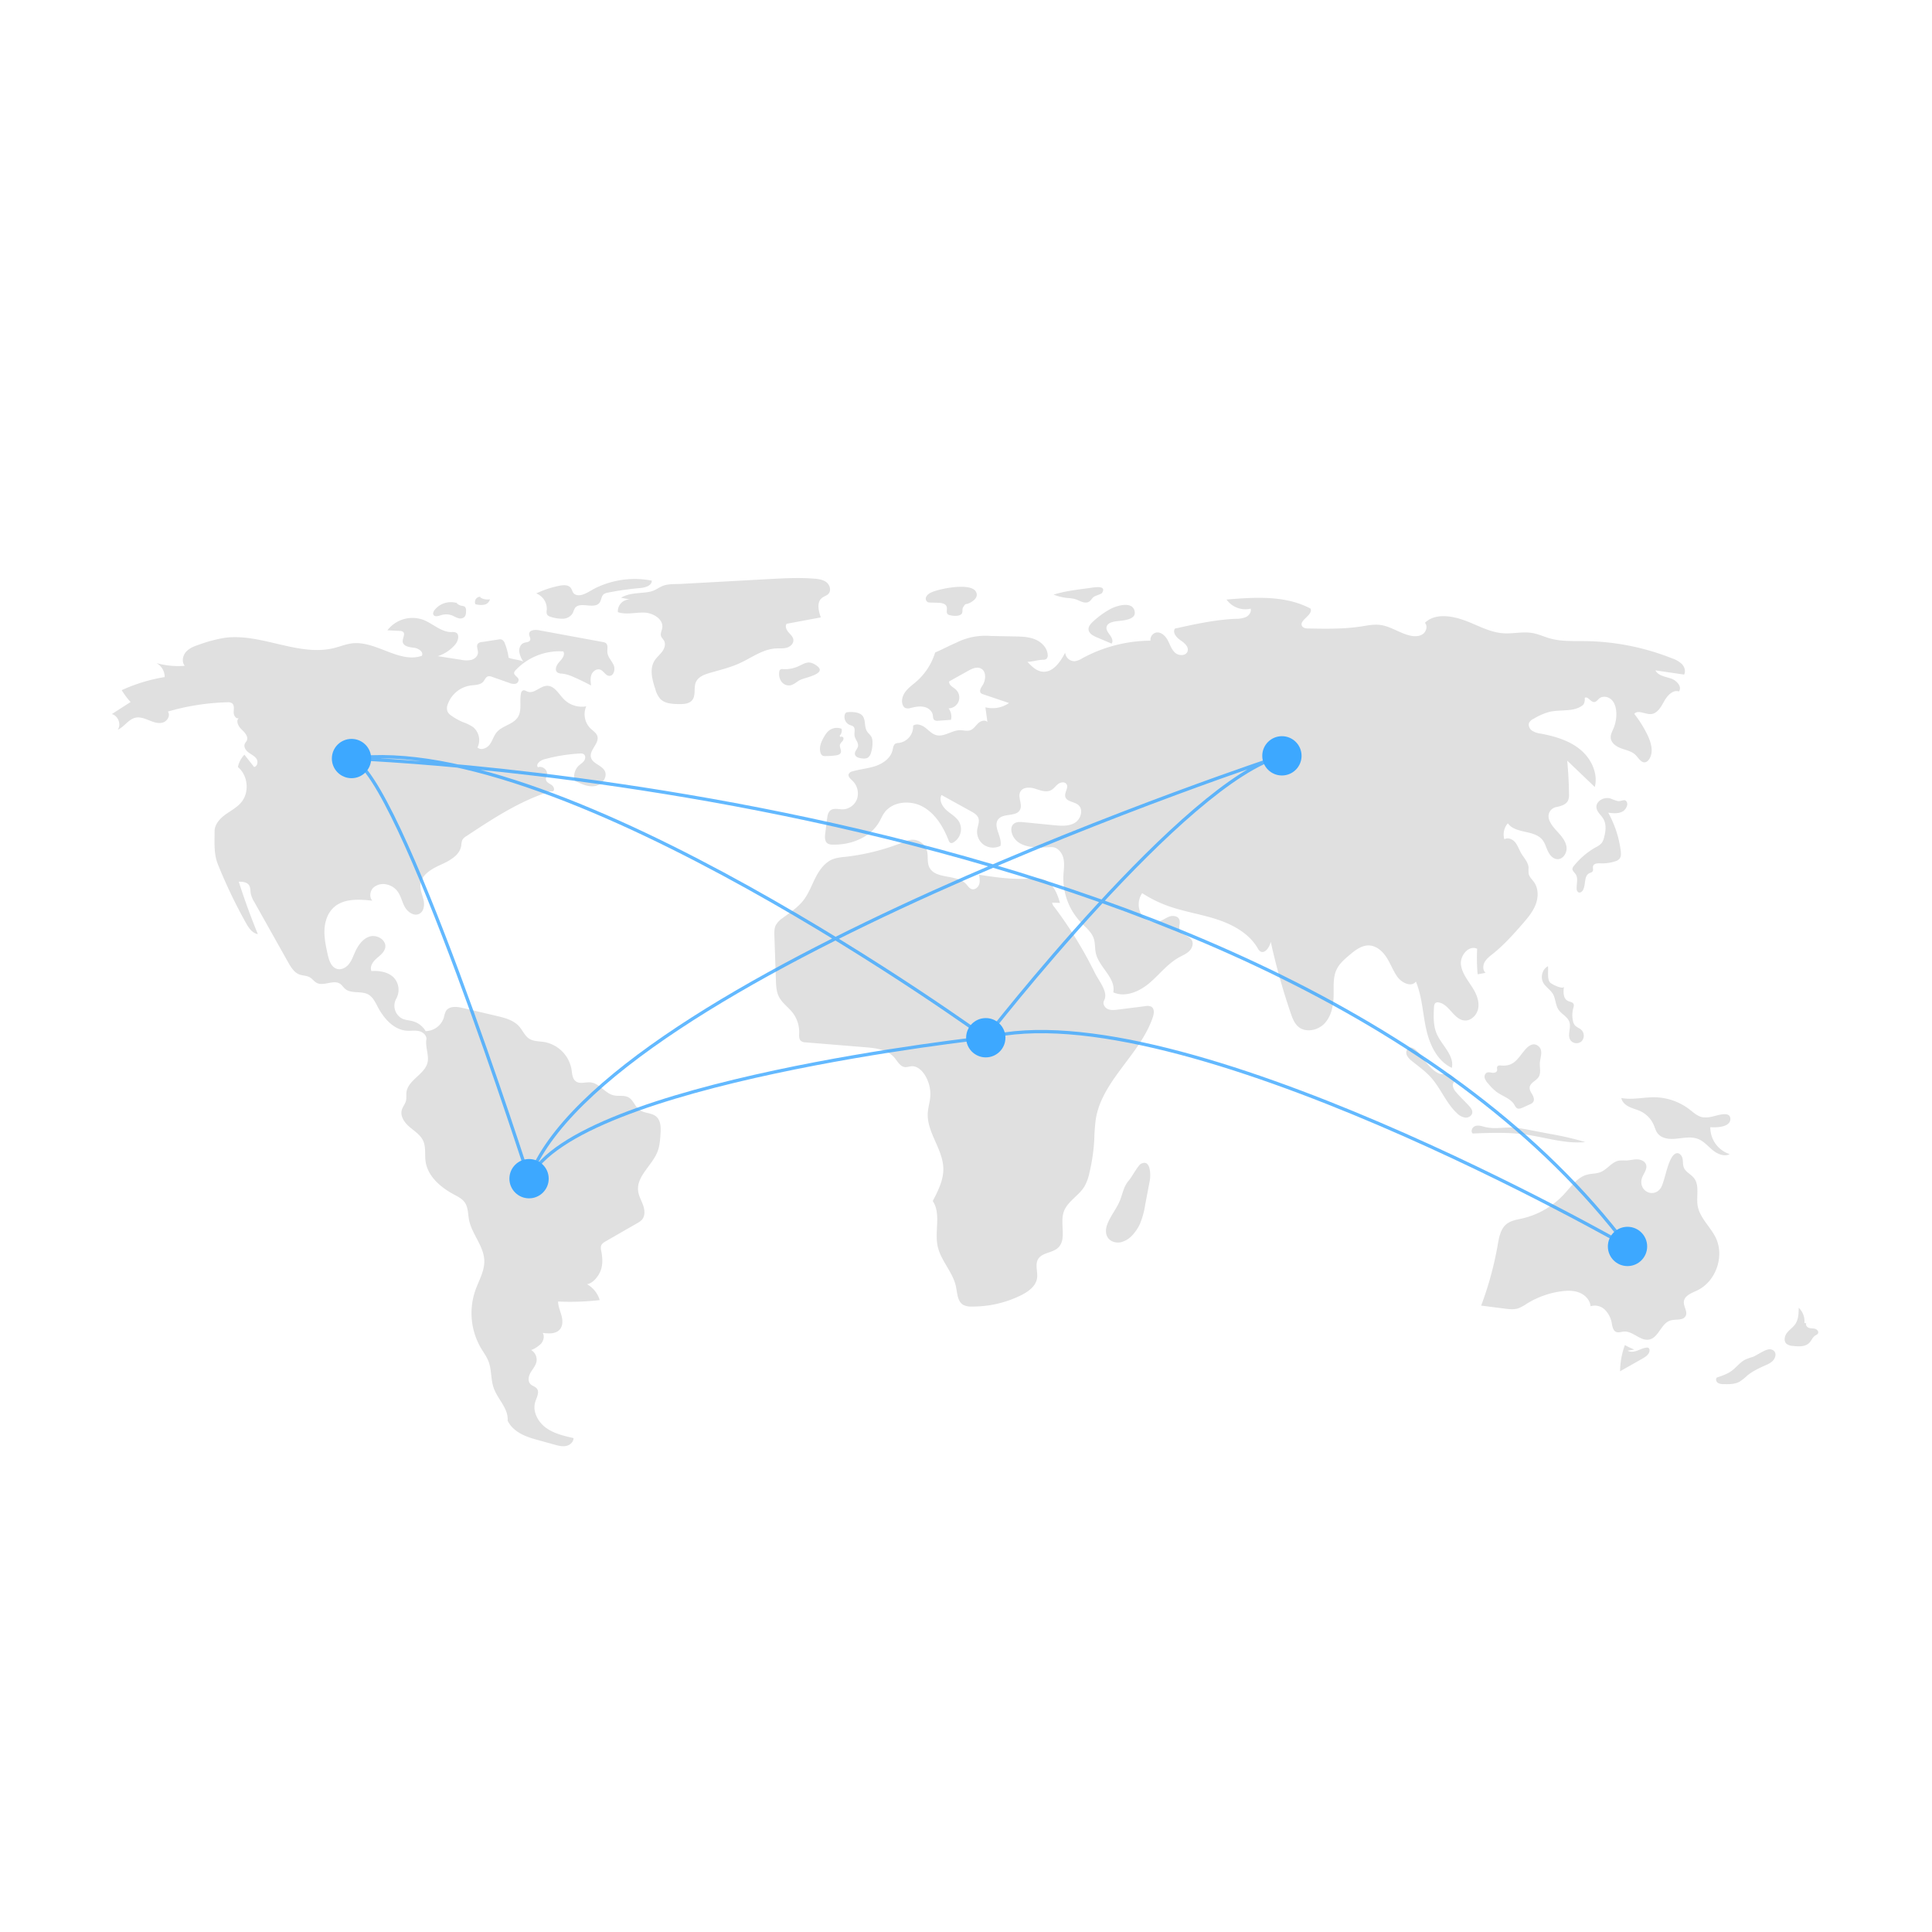 <svg id="SvgjsSvg1001" width="288" height="288" xmlns="http://www.w3.org/2000/svg" version="1.1" xmlns:xlink="http://www.w3.org/1999/xlink" xmlns:svgjs="http://svgjs.com/svgjs"><defs id="SvgjsDefs1002"></defs><g id="SvgjsG1008"><svg xmlns="http://www.w3.org/2000/svg" data-name="Layer 1" viewBox="0 0 1176.606 873.979" width="288" height="288"><path fill="#e0e0e0" d="M321.429 262.228a34.385 34.385 0 00-2.248-8.605 3.895 3.895 0 00-1.98-2.439 4.08 4.08 0 00-1.965-.022l-10.087 1.544a3.867 3.867 0 00-2.302.894c-1.314 1.382-.02 3.607-.06 5.513-.045 2.143-1.95 3.883-4.015 4.459a15.177 15.177 0 01-6.38-.079l-14.105-2.192a23.256 23.256 0 0010.671-7.121c1.856-2.199 2.844-6.304.161-7.345a6.585 6.585 0 00-2.45-.197c-6.391.05-11.419-5.286-17.402-7.533a19.241 19.241 0 00-21.655 6.455l7.514.362a3.335 3.335 0 012.001.534c1.647 1.353-.401 3.952-.169 6.07.301 2.752 3.956 3.34 6.711 3.619s6.25 2.517 4.925 4.948c-13.847 4.769-27.937-9.323-42.479-7.588-3.68.439-7.156 1.885-10.749 2.794-21.951 5.554-44.644-9.264-67.068-6.126a85.163 85.163 0 00-14.64 3.861c-3.052 1.002-6.235 2.085-8.453 4.409s-3.061 6.298-.961 8.729a49.126 49.126 0 01-17.216-1.636 9.645 9.645 0 014.959 8.5A102.145 102.145 0 0085.821 282.014a44.073 44.073 0 005.416 7.215l-11.445 7.353c3.867.974 5.866 6.247 3.617 9.54 4.009-1.784 6.494-6.398 10.782-7.333 2.809-.613 5.667.536 8.331 1.616s5.593 2.126 8.352 1.316 4.793-4.387 3.04-6.666a142.719 142.719 0 0136.253-5.664 4.547 4.547 0 012.746.521c1.598 1.109 1.178 3.504 1.092 5.447s1.429 4.497 3.165 3.621c-2.043 1.772-.297 5.108 1.664 6.971s4.323 4.434 3.123 6.858c-.313.633-.845 1.139-1.146 1.777-.89 1.884.523 4.081 2.189 5.332s3.707 2.126 4.864 3.858.632 4.765-1.438 5.007l-5.882-7.469a15.314 15.314 0 00-3.974 7.53c6.238 5.099 7.176 15.478 1.954 21.613-2.669 3.135-6.464 5.04-9.776 7.486s-6.377 5.928-6.369 10.045c.014 7.113-.567 13.721 2.099 20.316a312.966 312.966 0 0016.99 35.447c1.681 3.006 3.853 6.301 7.258 6.819q-6.455-15.714-11.621-31.917c2.243.009 4.836.187 6.151 2.004 1.089 1.505.855 3.551 1.193 5.378a16.659 16.659 0 002.124 4.994L187.123 447.636c1.704 3.034 3.658 6.292 6.913 7.521 2.082.786 4.49.638 6.406 1.769 1.502.887 2.513 2.46 4.044 3.296 4.329 2.361 10.349-2.167 14.394.652 1.157.806 1.893 2.087 2.958 3.01 3.736 3.236 9.865 1.071 14.179 3.485 2.78 1.556 4.22 4.667 5.703 7.486 3.714 7.062 9.723 13.981 17.683 14.543 2.5.177 5.054-.297 7.498.259s4.85 2.689 4.457 5.164c-.673 4.244 1.424 8.891.861 13.151-1.026 7.76-12.032 11.169-12.978 18.939-.207 1.701.117 3.457-.288 5.122-.496 2.041-2.029 3.702-2.574 5.731-1.032 3.844 1.722 7.67 4.748 10.256s6.635 4.816 8.289 8.437c1.748 3.827.89 8.289 1.458 12.457 1.241 9.1 9.102 15.847 17.191 20.197 2.465 1.325 5.111 2.608 6.706 4.908 2.082 3.001 1.875 6.957 2.57 10.543 1.703 8.782 9.095 16.017 9.305 24.96.149 6.356-3.384 12.122-5.495 18.12a42.257 42.257 0 003.451 35.046c1.579 2.666 3.467 5.18 4.584 8.07 1.993 5.158 1.346 11.02 3.184 16.235 2.43 6.895 9.106 12.589 8.467 19.872 3.031 6.294 9.724 9.387 16.454 11.26l12.062 3.357c2.309.643 4.723 1.291 7.074.825s4.596-2.418 4.535-4.815c-5.915-1.334-12.019-2.752-16.895-6.357s-8.216-10.023-6.366-15.797c.858-2.678 2.683-5.769.948-7.982-.993-1.267-2.81-1.598-3.931-2.753-1.748-1.803-1.147-4.831.109-7.005s3.073-4.116 3.579-6.576a6.861 6.861 0 00-3.216-7.138 17.054 17.054 0 005.97-3.831c1.57-1.793 2.295-4.557 1.06-6.595 3.668.465 7.997.693 10.405-2.113 1.923-2.24 1.79-5.59 1.031-8.442s-2.044-5.624-2.084-8.575a156.267 156.267 0 0025.353-.86 16.439 16.439 0 00-7.708-9.654c3.811-.645 7.282-5.207 8.486-8.879s.897-7.673.153-11.465a6.152 6.152 0 01-.114-3.004c.429-1.368 1.772-2.202 3.015-2.916l18.914-10.863a11.017 11.017 0 003.025-2.233c1.982-2.328 1.688-5.841.673-8.725s-2.64-5.595-3.031-8.627c-1.169-9.068 8.538-15.574 11.813-24.109 1.286-3.35 1.548-6.991 1.796-10.57.267-3.844.287-8.31-2.665-10.787-2.829-2.375-7.251-1.845-10.211-4.054-2.714-2.025-3.651-5.958-6.616-7.594-2.693-1.486-6.07-.541-9.065-1.239-5.274-1.23-8.592-7.308-13.978-7.871-3.039-.318-6.478 1.168-8.969-.602-2.195-1.559-2.283-4.694-2.7-7.353a20.536 20.536 0 00-16.575-16.628c-3.133-.502-6.544-.312-9.209-2.033-2.699-1.744-3.937-5.008-6.057-7.422-3.417-3.891-8.798-5.274-13.84-6.459l-20.506-4.821c-3.64-.856-8.332-1.31-10.286 1.879a14.738 14.738 0 00-1.217 3.827 11.85 11.85 0 01-11.144 8.388 13.179 13.179 0 00-7.772-6.013c-2.079-.579-4.305-.644-6.288-1.496a8.833 8.833 0 01-3.833-12.253 10.995 10.995 0 00-1.879-13.225c-3.487-3.131-8.532-3.887-13.207-3.574-1.225-2.672.823-5.687 3.03-7.629s4.886-3.851 5.366-6.751c.756-4.561-5.064-8.026-9.483-6.666s-7.24 5.652-9.104 9.883c-1.07 2.428-1.979 4.984-3.667 7.031s-4.405 3.513-6.975 2.856c-3.639-.93-5.044-5.253-5.849-8.921-1.081-4.922-2.167-9.912-1.941-14.946s1.923-10.203 5.635-13.61c6.049-5.553 15.328-5.009 23.491-4.123-1.929-2.173-1.452-5.835.612-7.881a8.96 8.96 0 018.121-1.995 11.191 11.191 0 016.291 3.762c2.32 2.828 2.979 6.647 4.733 9.857s5.696 5.948 8.923 4.226c2.787-1.488 3.23-5.353 2.536-8.435s-2.167-6.08-1.916-9.229c.479-6.01 6.709-9.627 12.206-12.102S291.737 382.615 292.608 376.65a10.73 10.73 0 01.652-3.42 6.709 6.709 0 012.461-2.315c16.044-10.603 32.355-21.335 50.692-27.129.954-.301 1.066.034 2.038-.203 1.361-.786.459-2.962-.846-3.838s-3.048-1.549-3.379-3.085c-.243-1.129.422-2.238.595-3.381.425-2.807-2.933-5.399-5.541-4.276-1.473-1.951 1.442-4.217 3.798-4.866a103.15 103.15 0 0121.67-3.54 3.903 3.903 0 012.466.419c1.231.853 1.074 2.808.201 4.025s-2.229 1.981-3.316 3.011a9.053 9.053 0 00-2.348 9.105c3.826 1.946 7.986 3.95 12.223 3.264s7.999-5.447 6.007-9.249c-1.855-3.541-7.426-4.34-8.384-8.221-1.122-4.544 5.31-8.585 3.862-13.035-.635-1.949-2.577-3.097-4.068-4.504a12.221 12.221 0 01-2.674-13.552 15.419 15.419 0 01-13.523-4.232c-3.234-3.264-5.815-8.414-10.408-8.267-4.215.134-7.845 5.051-11.786 3.551-.97-.369-1.992-1.12-2.931-.68a2.422 2.422 0 00-1.093 1.815c-1.002 4.788.721 10.244-1.888 14.382-2.84 4.503-9.409 5.127-12.852 9.187-1.869 2.204-2.593 5.174-4.311 7.498s-5.364 3.801-7.425 1.776a10.235 10.235 0 00-2.78-12.445 27.309 27.309 0 00-6.141-2.987 36.422 36.422 0 01-6.861-3.824 6.758 6.758 0 01-2.519-2.695 6.141 6.141 0 01.172-4.262 17.426 17.426 0 0113.867-11.494c2.745-.373 5.94-.242 7.756-2.333.961-1.107 1.465-2.78 2.861-3.229a4.219 4.219 0 012.641.325l10.245 3.606a7.191 7.191 0 003.65.604 2.474 2.474 0 002.14-2.6c-.327-1.701-2.945-2.518-2.707-4.234a2.827 2.827 0 01.857-1.441 36.629 36.629 0 0129.051-11.472c1.293 2.124-.752 4.639-2.454 6.452s-3.069 5.052-1.011 6.448a5.643 5.643 0 002.728.614 23.819 23.819 0 017.261 2.202q5.311 2.311 10.417 5.057c-.301-2.245-.588-4.609.263-6.708s3.269-3.745 5.381-2.928c2.036.788 3.079 3.483 5.248 3.73 2.893.329 4.034-3.944 2.826-6.593s-3.6-4.867-3.8-7.772c-.135-1.96.611-4.39-.954-5.576a4.26 4.26 0 00-1.847-.648l-39.084-7.192c-2.321-.427-5.674-.1-5.777 2.258-.057 1.316 1.118 2.618.597 3.828-.556 1.291-2.381 1.173-3.711 1.63-2.063.709-3.098 3.158-2.9 5.331a14.834 14.834 0 002.448 6.008C327.82 263.487 323.971 263.291 321.429 262.228zM290.244 229.051a12.656 12.656 0 00-13.902 4.164c-.644.847-1.184 2.015-.645 2.933.772 1.315 2.741.796 4.192.325a10.549 10.549 0 016.621-.158c1.363.468 2.581 1.295 3.95 1.745a3.978 3.978 0 004.056-.593c.939-.958.998-2.447 1-3.788a3.047 3.047 0 00-.776-2.504 3.981 3.981 0 00-1.796-.531 6.185 6.185 0 01-3.619-2.115M304.337 225.127a3.22 3.22 0 00-3.112 4.534 13.05 13.05 0 005.203.339 4.447 4.447 0 003.637-3.334 8.372 8.372 0 01-5.928-1.132M351.62 218.574a59.853 59.853 0 00-13.342 4.532 10.024 10.024 0 016.402 10.068 5.243 5.243 0 00.061 2.489c.49 1.188 1.91 1.634 3.158 1.939a20.823 20.823 0 006.927.884 7.056 7.056 0 005.734-3.504 24.972 24.972 0 011.192-2.819c2.992-4.557 11.881.953 15.094-3.451 1.132-1.552 1.028-3.887 2.503-5.116a5.624 5.624 0 012.574-.982 180.731 180.731 0 0119.548-2.784c3.109-.271 7.162-1.387 7.188-4.508a54.149 54.149 0 00-34.541 4.647c-3.85 1.929-8.943 5.985-12.652 3.429-1.389-.957-1.32-3.535-3.231-4.612C356.281 217.686 353.694 218.133 351.62 218.574z" transform="translate(-11.697 -13.01)" class="color3f3d56 svgShape"></path><path fill="#e0e0e0" d="M389.919 225.736l5.497 1.056a7.124 7.124 0 00-7.413 7.72c5.148 1.72 10.761.046 16.184.275s11.733 4.102 10.807 9.451c-.28 1.617-1.214 3.233-.728 4.801.34 1.099 1.31 1.878 1.856 2.89 1.14 2.109.229 4.776-1.21 6.693s-3.374 3.446-4.637 5.483c-3.142 5.067-1.357 11.617.515 17.277a15.231 15.231 0 002.929 5.849c2.773 2.948 7.292 3.205 11.338 3.264 2.945.043 6.32-.103 8.182-2.385 2.432-2.979.731-7.628 2.332-11.125 1.454-3.176 5.159-4.538 8.515-5.504 6.149-1.77 12.416-3.275 18.229-5.949 7.219-3.32 13.965-8.495 21.899-8.922 2.226-.12 4.507.143 6.651-.467s4.181-2.464 4.019-4.687c-.139-1.9-1.746-3.294-3.002-4.726s-2.242-3.634-1.088-5.149l20.797-3.884c-1.474-4.017-2.623-9.309.765-11.924 1.222-.944 2.859-1.321 3.899-2.461 1.774-1.944.882-5.293-1.166-6.946s-4.816-2.037-7.438-2.255c-9.119-.757-18.29-.257-27.426.244q-26.79 1.468-53.58 2.937c-3.595.197-7.746-.104-11.044 1.123-2.792 1.038-4.776 2.945-7.969 3.614C401.739 223.264 395.252 222.427 389.919 225.736zM488.403 269.189a2.212 2.212 0 00-1.6.363 2.02 2.02 0 00-.521 1.234 8.149 8.149 0 001.184 5.832 5.711 5.711 0 005.228 2.506c2.475-.316 4.3-2.427 6.575-3.458 3.507-1.587 18.403-4.061 8.099-9.627-3.551-1.918-5.845-.225-8.644 1.039A19.669 19.669 0 01488.403 269.189zM578.653 222.593a5.883 5.883 0 00-2.862 2.492 2.514 2.514 0 00.943 3.335 3.752 3.752 0 001.404.223l4.892.146c2.078.062 4.674.505 5.233 2.508.415 1.487-.513 3.398.606 4.461a3.155 3.155 0 001.664.649 11.341 11.341 0 004.929.159c3.56-.955 1.689-3.127 2.81-5.062 1.715-2.96 1.418-1.168 4.441-2.864 2.232-1.253 5.116-3.525 3.253-6.718C602.727 216.368 583.434 220.208 578.653 222.593zM675.212 219.802l-2.841.379c-6.406.855-12.848 1.718-19.018 3.641a31.652 31.652 0 008.329 2.044 25.585 25.585 0 014.665.663c2.725.811 5.471 2.906 8.104 1.833 1.632-.665 2.165-2.365 3.517-3.266.934-.622 4.475-1.629 4.871-2.257C686.04 217.764 677.672 219.474 675.212 219.802zM687.686 232.713A53.277 53.277 0 00677.203 240.39c-1.335 1.255-2.698 2.815-2.577 4.643.161 2.429 2.749 3.839 4.991 4.788l9.081 3.845c1.102-1.553.093-3.696-1.045-5.222s-2.492-3.291-1.989-5.128c.574-2.095 3.129-2.81 5.271-3.171 3.491-.588 12.907-.541 11.776-6.167C701.378 227.35 691.19 230.754 687.686 232.713zM685.86 607.84c-.865 2.503-.947 5.451.549 7.637 1.678 2.452 5.036 3.366 7.942 2.744a14.307 14.307 0 007.374-4.741 25.392 25.392 0 004.241-6.504 50.767 50.767 0 003.144-11.502l2.82-14.804c.63-3.309.606-13.452-5.475-10.147-1.661.903-5.508 8.031-7.249 10.053-3.138 3.643-3.553 7.178-5.205 11.592C691.931 597.695 687.773 602.303 685.86 607.84zM1007.042 683.597a44.332 44.332 0 01-5.778-2.751 48.707 48.707 0 00-2.929 15.965l13.616-7.705c2.048-1.159 4.37-2.769 4.326-5.123a1.621 1.621 0 00-.753-1.474 1.836 1.836 0 00-.955-.112c-2.019.168-3.86 1.162-5.764 1.853s-4.132 1.056-5.879.031M1078.869 688.172a29.472 29.472 0 00-4.366 1.567c-3.125 1.59-5.25 4.609-8.062 6.703-2.691 2.004-5.93 3.104-9.11 4.174-.935.827-.506 2.492.51 3.218a6.315 6.315 0 003.596.808c3.303.073 6.784.105 9.677-1.491a30.518 30.518 0 004.556-3.616c3.383-2.823 7.446-4.685 11.467-6.485a13.162 13.162 0 003.997-2.39c2.527-2.49 2.705-6.331-.939-7.178C1087.251 682.798 1081.672 687.265 1078.869 688.172zM1110.605 667.441a11.359 11.359 0 00-3.475-9.307c-.037 3.428-.141 7.079-2.069 9.914-1.374 2.02-3.527 3.384-5.032 5.307s-2.173 4.973-.408 6.661a6.615 6.615 0 003.92 1.35c3.514.414 7.581.644 10.045-1.894 1.345-1.386 1.999-3.438 3.64-4.456a4.429 4.429 0 001.597-1.143c.677-1.077-.399-2.496-1.611-2.884s-2.547-.206-3.764-.574-2.335-1.738-1.71-2.846M1054.2 541.77a15.795 15.795 0 01-5.636.332c-3.128-.575-5.563-2.933-8.088-4.866A35.677 35.677 0 001019.63 529.953c-6.863-.13-13.789 1.73-20.529.433.44 2.449 2.536 4.286 4.772 5.378s4.704 1.641 6.951 2.711a16.597 16.597 0 018.039 8.363c.724 1.689 1.179 3.528 2.275 5.003 2.241 3.015 6.488 3.677 10.236 3.43 4.887-.321 9.991-1.727 14.537.094 3.478 1.393 5.967 4.437 8.871 6.804s6.994 4.124 10.329 2.416a17.075 17.075 0 01-11.814-16.43c3.27.301 12.69.184 12.183-5.373C1065.05 538.072 1057.008 541.262 1054.2 541.77zM1011.417 580.087c.581-3.185 3.757-5.997 2.767-9.08-.684-2.132-3.156-3.184-5.394-3.237s-4.437.614-6.675.677a32.53 32.53 0 00-4.371.062c-4.442.73-7.181 5.387-11.367 7.042-2.546 1.007-5.406.814-8.053 1.51-6.01 1.58-9.813 7.259-14.014 11.838a50.011 50.011 0 01-25.384 14.804c-3.417.791-7.09 1.297-9.807 3.517-3.597 2.939-4.482 7.977-5.282 12.552a207.333 207.333 0 01-10.093 37.051l14.27 1.822c2.713.346 5.524.685 8.139-.118a23.628 23.628 0 005.353-2.852 53.442 53.442 0 0120.879-7.537c3.737-.513 7.655-.607 11.162.782s6.516 4.539 6.809 8.3a8.767 8.767 0 018.762 2.131 15.231 15.231 0 014.183 8.351c.376 1.952.752 4.292 2.564 5.111 1.478.668 3.173-.051 4.79-.181 5.486-.439 10.039 5.958 15.432 4.857 5.784-1.181 7.203-9.843 12.846-11.578 3.241-.996 7.786.215 9.338-2.799 1.368-2.657-1.361-5.723-1.08-8.698.346-3.663 4.667-5.218 7.998-6.781 11.484-5.389 16.934-20.845 11.369-32.245-3.297-6.754-9.785-12.071-10.983-19.491-.922-5.709 1.329-12.366-2.311-16.859-1.852-2.286-4.987-3.548-6.088-6.275-.694-1.717-.415-3.665-.788-5.479s-1.956-3.711-3.747-3.241c-5.199 1.365-6.858 17.425-9.641 21.327C1018.77 591.302 1010.084 587.395 1011.417 580.087zM915.322 547.838c-1.777-.498-3.717-.989-5.419-.277s-2.696 3.211-1.33 4.451c10.688-.416 21.442-.83 32.04.622 12.21 1.672 24.294 5.815 36.558 4.596a186.054 186.054 0 00-21.326-4.949l-12.006-2.293a92.83 92.83 0 00-9.749-1.506C927.241 547.916 922.057 549.726 915.322 547.838zM926.023 510.612c-.887-.074-1.986-.138-2.445.625-.439.729.063 1.692-.172 2.509-.322 1.117-1.785 1.402-2.937 1.25s-2.398-.516-3.419.039a2.898 2.898 0 00-1.121 3.292 8.475 8.475 0 001.976 3.15 32.185 32.185 0 005.128 5.143c3.674 2.712 8.65 4.018 10.964 7.955a5.278 5.278 0 001.464 1.971c1.111.704 2.559.168 3.755-.378l4.192-1.915a4.762 4.762 0 001.96-1.333c.958-1.299.369-3.147-.434-4.547s-1.833-2.849-1.66-4.454c.308-2.862 3.987-3.956 5.5-6.405 1.525-2.468.532-5.648.708-8.544.206-3.387 2.334-7.792-1.09-10.323-2.91-2.151-5.691-.163-7.78 2.211C936.205 505.866 934.122 511.288 926.023 510.612zM951.468 460.009c1.431 2.74 4.415 4.376 5.975 7.044 1.692 2.893 1.499 6.63 3.334 9.434 1.883 2.877 5.672 4.404 6.728 7.675 1.153 3.572-1.463 7.913.622 11.034a4.632 4.632 0 006.794.624 4.984 4.984 0 00-.206-6.954c-1.234-1.126-3.007-1.612-4.038-2.927a6.141 6.141 0 01-1.046-2.546 16.669 16.669 0 01.262-7.989 3.555 3.555 0 00.201-2.09c-.464-1.349-2.29-1.444-3.572-2.07-2.911-1.421-2.841-5.53-2.332-8.729-.339 2.13-7.926-1.493-8.72-2.699-1.578-2.397-.719-7.02-1.032-9.669C951.032 451.791 949.718 456.659 951.468 460.009zM875.031 502.171c-1.4-1.568-3.51-3.208-5.387-2.262-1.432.721-1.826 2.703-1.265 4.205a9.257 9.257 0 003.055 3.642c3.913 3.227 8.126 6.139 11.539 9.89 6.108 6.713 9.344 15.77 15.987 21.954a8.967 8.967 0 005.034 2.724c1.935.18 4.109-1.059 4.331-2.99.183-1.591-.926-3.014-2.009-4.193-2.581-2.807-5.406-5.391-7.842-8.323a6.994 6.994 0 01-2.004-4.186c-.012-1.579 1.428-3.232 2.958-2.841-1.861-.476-3.241-3.576-5.972-4.159-2.282-.487-2.835.926-5.551-.239C882.724 513.172 878.659 506.233 875.031 502.171zM996.764 349.525a42.899 42.899 0 01-4.377-1.563c-3.847-1.155-8.936 1.673-8.423 5.656.341 2.647 2.804 4.431 4.164 6.727 2.017 3.404 1.479 7.722.419 11.535a9.017 9.017 0 01-1.455 3.282A11.116 11.116 0 01983.644 377.64a46.103 46.103 0 00-13.49 11.46 3.303 3.303 0 00-.815 1.536c-.183 1.345 1.168 2.325 1.933 3.446 1.698 2.492.471 5.845.638 8.855a2.504 2.504 0 001.055 2.197c1.023.52 2.236-.363 2.791-1.368 1.841-3.335.454-8.687 3.907-10.295.653-.304 1.445-.432 1.881-1.006.691-.91.024-2.258.375-3.346.526-1.633 2.76-1.707 4.475-1.634a25.398 25.398 0 008.724-1.161 5.807 5.807 0 002.888-1.672c1.032-1.288.941-3.12.734-4.758a64.492 64.492 0 00-7.62-23.25c3.033.387 6.333.723 8.95-.858 1.466-.885 3.223-3.532 2.496-5.334C1001.418 347.603 999.341 350.001 996.764 349.525zM607.915 394.431c.363 1.947.72 3.997.082 5.871s-2.645 3.441-4.54 2.867c-1.471-.446-2.32-1.925-3.365-3.052-5.808-6.27-18.912-2.64-22.5-10.397-1.464-3.166-.469-6.959-1.468-10.301a9.169 9.169 0 00-9.285-6.308 19.08 19.08 0 00-5.343 1.595 134.727 134.727 0 01-35.401 8.854 29.087 29.087 0 00-6.802 1.238c-4.988 1.808-8.396 6.432-10.821 11.151s-4.216 9.827-7.468 14.019c-3.417 4.406-8.206 7.491-12.673 10.828a12.93 12.93 0 00-4.181 4.382c-.968 1.988-.914 4.301-.839 6.511l.913 26.844c.117 3.453.265 7.029 1.81 10.119 1.93 3.858 5.742 6.386 8.386 9.794a19.183 19.183 0 013.98 12.251c-.056 1.777-.233 3.879 1.151 4.995a5.062 5.062 0 002.83.814l36.312 2.972c6.387.523 13.466 1.382 17.637 6.249 1.968 2.297 3.549 5.6 6.564 5.846 1.293.106 2.551-.425 3.845-.528 3.263-.258 6.13 2.218 7.939 4.946a21.943 21.943 0 013.525 14.08c-.297 3.112-1.261 6.137-1.469 9.256-.791 11.868 9.269 22.179 9.464 34.071.115 6.995-3.206 13.531-6.444 19.733 5.225 7.916.947 18.457 3.027 27.711 1.974 8.78 9.294 15.653 11.118 24.465.835 4.034.883 8.998 4.441 11.076a10.122 10.122 0 005.025 1.006 66.242 66.242 0 0030.165-6.867c4.399-2.183 8.957-5.441 9.725-10.291.62-3.911-1.364-8.286.655-11.693 2.379-4.015 8.473-3.697 11.974-6.784 5.679-5.008 1.251-14.56 3.551-21.773 2.068-6.484 9.187-9.929 12.716-15.748a27.986 27.986 0 002.955-8.009 114.243 114.243 0 003.007-20.426 122.436 122.436 0 01.924-12.511c3.805-23.638 27.173-39.466 34.76-62.174.725-2.169 1.065-5.057-.864-6.284a5.525 5.525 0 00-3.674-.385l-16.739 2.11c-2.079.262-4.283.507-6.192-.356s-3.278-3.279-2.265-5.114c2.843-5.15-3.005-11.657-5.603-16.935a249.894 249.894 0 00-24.885-40.357 4.102 4.102 0 01-1.091-2.369l4.751.158c-1.604-5.754-4.25-12.051-9.841-14.156-3.15-1.186-6.639-.776-10-.592C627.764 397.358 617.443 395.904 607.915 394.431z" transform="translate(-11.697 -13.01)" class="color3f3d56 svgShape"></path><path fill="#e0e0e0" d="M637.399 264.755c2.519 2.675 5.342 5.512 8.987 5.978 6.438.824 11.067-5.834 14.014-11.617a5.676 5.676 0 005.923 5.251 11.693 11.693 0 004.455-1.742 87.765 87.765 0 0141.579-10.748 4.49 4.49 0 013.429-4.936c2.955-.586 5.618 1.969 7.043 4.624s2.315 5.731 4.58 7.718 6.65 1.9 7.545-.977c.859-2.762-2.019-5.118-4.409-6.746s-4.91-4.642-3.301-7.046c12.213-2.704 24.502-5.417 37-5.955a15.494 15.494 0 006.228-1.073c1.906-.935 3.421-3.058 2.908-5.119a14.104 14.104 0 01-14.718-5.552c17.341-1.431 35.785-2.651 51.153 5.509 1.844 3.959-7.555 7.253-5.04 10.824.802 1.139 2.409 1.272 3.802 1.298 10.679.198 21.421.393 31.98-1.22 3.859-.589 7.756-1.421 11.63-.943 6.453.796 11.972 5.101 18.32 6.505 2.584.571 5.481.591 7.659-.912s3.114-4.925 1.329-6.878c5.977-5.858 15.897-4.406 23.783-1.602s15.355 7.327 23.701 7.953c5.985.448 12.053-1.162 17.966-.138 3.716.643 7.175 2.296 10.807 3.312 6.869 1.921 14.136 1.515 21.268 1.608a149.022 149.022 0 0153.106 10.553 15.789 15.789 0 015.904 3.488c1.573 1.685 2.376 4.303 1.318 6.351l-17.473-2.553c1.646 3.241 5.905 3.793 9.364 4.911s7.045 4.938 4.966 7.92c-3.748-1.193-7.144 2.554-9.037 6.001s-4.2 7.576-8.127 7.786c-3.517.188-7.77-2.806-10.062-.133a68.629 68.629 0 018.085 12.927c2.265 4.718 3.878 10.663.817 14.908a3.864 3.864 0 01-2.066 1.602c-2.5.633-4.124-2.425-5.917-4.279-2.259-2.336-5.676-2.997-8.735-4.093s-6.282-3.25-6.521-6.491c-.149-2.016.916-3.891 1.7-5.754a22.17 22.17 0 001.684-9.944c-.172-2.735-.939-5.581-2.903-7.492s-5.356-2.517-7.465-.767c-.984.817-1.773 2.123-3.05 2.172-2.258.086-3.991-3.85-5.808-2.506a6.172 6.172 0 01-.839 4.128c-5.421 4.714-13.748 2.72-20.736 4.385a38.921 38.921 0 00-9.461 4.132 6.087 6.087 0 00-2.704 2.27c-.872 1.695.089 3.866 1.627 4.993a12.917 12.917 0 005.365 1.831c8.52 1.614 17.163 4.111 23.889 9.583s11.137 14.518 9.009 22.924l-16.801-16.054q.957 10.111 1.086 20.277a9.116 9.116 0 01-.533 3.9c-1.198 2.645-4.444 3.536-7.289 4.12a5.709 5.709 0 00-4.383 7.315c1.011 3.294 3.531 5.863 5.838 8.422s4.578 5.468 4.88 8.9-2.288 7.302-5.725 7.063c-2.606-.181-4.539-2.514-5.651-4.878s-1.773-4.997-3.443-7.006c-5.055-6.08-16.409-3.475-20.937-9.956a10.241 10.241 0 00-2.118 9.746c2.107-1.319 4.991-.093 6.574 1.823s2.33 4.373 3.573 6.525c1.677 2.904 4.347 5.479 4.581 8.825a28.845 28.845 0 00.064 3.795c.416 2.027 2.129 3.483 3.317 5.177 2.764 3.943 2.628 9.359.846 13.833s-4.983 8.212-8.153 11.836c-5.538 6.33-11.189 12.623-17.754 17.88-1.873 1.5-3.873 2.975-5.039 5.072s-1.227 5.041.566 6.636c-1.283.064-3.584.695-4.866.759a113.141 113.141 0 01-.293-15.477c-5.063-2.431-10.514 4.079-9.86 9.657s4.688 10.054 7.56 14.88c2.1 3.529 3.662 7.644 2.96 11.69s-4.313 7.779-8.405 7.423c-6.508-.568-9.23-9.91-15.674-10.979a2.633 2.633 0 00-1.696.168c-.957.525-1.123 1.805-1.177 2.895-.264 5.349-.492 10.911 1.596 15.843 3.055 7.215 10.946 13.275 9.291 20.933-8.918-4.145-13.554-14.146-15.66-23.752s-2.456-19.691-6.23-28.772c-2.865 3.673-8.888.637-11.507-3.216-2.482-3.653-4.01-7.878-6.419-11.581s-6.097-7.017-10.509-7.221c-4.625-.213-8.637 2.961-12.165 5.96-2.901 2.466-5.879 5.029-7.575 8.439-2.468 4.961-1.822 10.809-1.941 16.349-.129 5.989-1.398 12.307-5.479 16.691s-11.615 5.911-16.117 1.96c-2.35-2.063-3.488-5.145-4.502-8.103A396.684 396.684 0 01785.596 435.269c-.756 3.36-3.707 7.692-6.526 5.712a5.844 5.844 0 01-1.504-1.937c-5.258-8.912-14.996-14.258-24.835-17.463s-20.191-4.7-29.92-8.223a75.787 75.787 0 01-15.521-7.731 12.207 12.207 0 00-.746 12.487c2.158 3.822 7.042 6.033 11.223 4.697 2.16-.69 3.985-2.19 6.129-2.931s5.021-.377 5.958 1.688c.897 1.977-.459 4.368.214 6.432 1.025 3.144 5.766 3.386 7.424 6.247 1.234 2.128.219 4.955-1.543 6.672s-4.111 2.66-6.261 3.855c-6.976 3.879-11.937 10.502-18.034 15.654s-14.699 8.914-21.965 5.609c1.732-8.77-8.715-15.209-10.637-23.939-.633-2.874-.305-5.926-1.208-8.726-1.308-4.054-4.905-6.842-7.856-9.915a38.912 38.912 0 01-10.673-28.31c.159-3.608.822-7.275 0-10.792s-3.734-6.921-7.342-6.762c-8.241.364-18.623.977-22.947-6.048-1.543-2.507-2.215-6.18.016-8.101 1.574-1.355 3.897-1.227 5.964-1.024l18.568 1.827c4.343.427 9.037.78 12.764-1.491s5.342-8.297 1.891-10.968c-2.521-1.952-7.039-1.846-7.772-4.949-.61-2.584 2.25-5.517.705-7.677-1.108-1.549-3.598-1.119-5.108.042s-2.604 2.859-4.293 3.738c-2.963 1.542-6.503.074-9.691-.923s-7.461-1.082-9.007 1.879c-1.729 3.311 1.534 7.65-.182 10.968-2.269 4.387-9.953 1.889-13.139 5.663-3.656 4.33 2.488 10.786 1.255 16.318a10.158 10.158 0 01-10.007-.562 9.72 9.72 0 01-4.201-9.051c.305-2.488 1.603-5.028.733-7.38-.703-1.901-2.612-3.033-4.386-4.013l-18.044-9.971c-1.675 3.108.443 6.96 3.091 9.295s5.967 4.092 7.707 7.164a9.404 9.404 0 01-3.539 12.398 2.171 2.171 0 01-1.789.312 2.495 2.495 0 01-1.16-1.56c-3.184-8.147-7.964-16.18-15.606-20.436s-18.623-3.381-23.634 3.789c-1.19 1.703-1.989 3.644-3.026 5.444-5.509 9.565-17.319 14.095-28.354 13.799a5.63 5.63 0 01-3.093-.727c-1.783-1.232-1.703-3.845-1.43-5.995l1.158-9.124c.233-1.832.57-3.857 2.02-5.001 2.044-1.612 4.993-.595 7.596-.632a9.627 9.627 0 008.738-6.744 10.849 10.849 0 00-3.02-10.789c-1.193-1.121-2.795-2.528-2.164-4.039a3.339 3.339 0 012.342-1.577c4.676-1.358 9.617-1.714 14.215-3.316s9.057-4.88 10.146-9.626c.334-1.454.486-3.216 1.792-3.937a5.374 5.374 0 012.071-.423 10.078 10.078 0 008.644-10.506c2.204-1.54 5.291-.407 7.423 1.231s4.014 3.801 6.608 4.507c4.834 1.316 9.506-2.964 14.516-2.984 2.107-.008 4.288.737 6.27.022 2.009-.724 3.209-2.724 4.751-4.202s4.248-2.379 5.672-.787l-1.213-8.982a17.658 17.658 0 0014.371-2.598l-15.672-5.295a3.407 3.407 0 01-1.466-.784c-1.139-1.227-.008-3.139.919-4.533 2.216-3.336 2.589-8.832-1.056-10.493-2.488-1.134-5.344.227-7.732 1.559L589.752 276.674c-.363 2.174 2.295 3.407 3.943 4.871a6.611 6.611 0 01-4.311 11.552 8.238 8.238 0 011.471 6.984l-7.696.554a3.334 3.334 0 01-2.496-.487c-.823-.731-.712-2.012-.902-3.096-.46-2.617-3.023-4.451-5.638-4.921s-5.291.133-7.88.728a4.703 4.703 0 01-3.387-.078 3.382 3.382 0 01-1.34-1.691c-1.135-2.753-.074-5.988 1.749-8.342s4.32-4.075 6.561-6.035a38.243 38.243 0 0011.371-17.638c4.237-1.775 8.623-4.187 12.86-5.962a39.35 39.35 0 0121.151-4.098l14.348.274c4.248.081 8.611.185 12.539 1.805s7.379 5.122 7.651 9.362a2.874 2.874 0 01-.92 2.627 3.39 3.39 0 01-1.814.409C643.05 263.629 641.361 264.616 637.399 264.755zM523.036 309.723a4.198 4.198 0 001.145-4.223 7.853 7.853 0 00-8.132 1.536 13.71 13.71 0 00-2.179 2.88c-1.885 3.076-3.553 6.75-2.46 10.189a2.894 2.894 0 001.325 1.812 3.482 3.482 0 001.544.242 51.761 51.761 0 006.214-.382c1.266-.155 2.737-.512 3.226-1.69.643-1.548-.914-3.301-.46-4.915a5.369 5.369 0 011.326-1.899 2.51 2.51 0 00.782-2.107c-.183-.757-1.343-1.187-1.76-.529" transform="translate(-11.697 -13.01)" class="color3f3d56 svgShape"></path><path fill="#e0e0e0" d="M533.806,295.759a17.385,17.385,0,0,0-5.631-.354,2.455,2.455,0,0,0-1.2.273,2.002,2.002,0,0,0-.739,1.071,5.319,5.319,0,0,0,3.097,6.519,6.655,6.655,0,0,1,1.92.772c1.593,1.236.577,3.761.879,5.754.339,2.238,2.505,4.116,2.108,6.345-.313,1.755-2.188,3.146-1.886,4.903.316,1.841,2.652,2.394,4.514,2.541a5.677,5.677,0,0,0,3.198-.367,4.952,4.952,0,0,0,2.018-2.922,18.729,18.729,0,0,0,.944-7.052,6.687,6.687,0,0,0-.795-3.113,17.378,17.378,0,0,0-1.858-2.128C536.806,303.852,540.562,297.663,533.806,295.759Z" transform="translate(-11.697 -13.01)" class="color3f3d56 svgShape"></path><path fill="none" stroke="#3da8ff" stroke-miterlimit="10" stroke-width="2" d="M1002.867,620.795S729.666,463.972,612.049,493.686c0,0-249.265,26.825-278.154,85.84,0,0-79.237-247.615-108.125-255.868" opacity=".8" transform="translate(-11.697 -13.01)" class="colorStroke6c63ff svgStroke"></path><path fill="none" stroke="#3da8ff" stroke-miterlimit="10" stroke-width="2" d="M333.895,579.526C379.704,457.369,792.395,322.007,792.395,322.007,733.793,336.864,612.049,493.686,612.049,493.686S354.53,306.324,225.77,323.657c0,0,567.037,18.571,777.097,297.137" opacity=".8" transform="translate(-11.697 -13.01)" class="colorStroke6c63ff svgStroke"></path><circle cx="214.074" cy="310.647" r="11.968" fill="#3da8ff" class="color00b0ff svgShape"></circle><circle cx="322.199" cy="566.515" r="11.968" fill="#3da8ff" class="color00b0ff svgShape"></circle><circle cx="780.698" cy="308.996" r="11.968" fill="#3da8ff" class="color00b0ff svgShape"></circle><circle cx="991.171" cy="607.784" r="11.968" fill="#3da8ff" class="color00b0ff svgShape"></circle><circle cx="600.352" cy="480.675" r="11.968" fill="#3da8ff" class="color00b0ff svgShape"></circle></svg></g></svg>